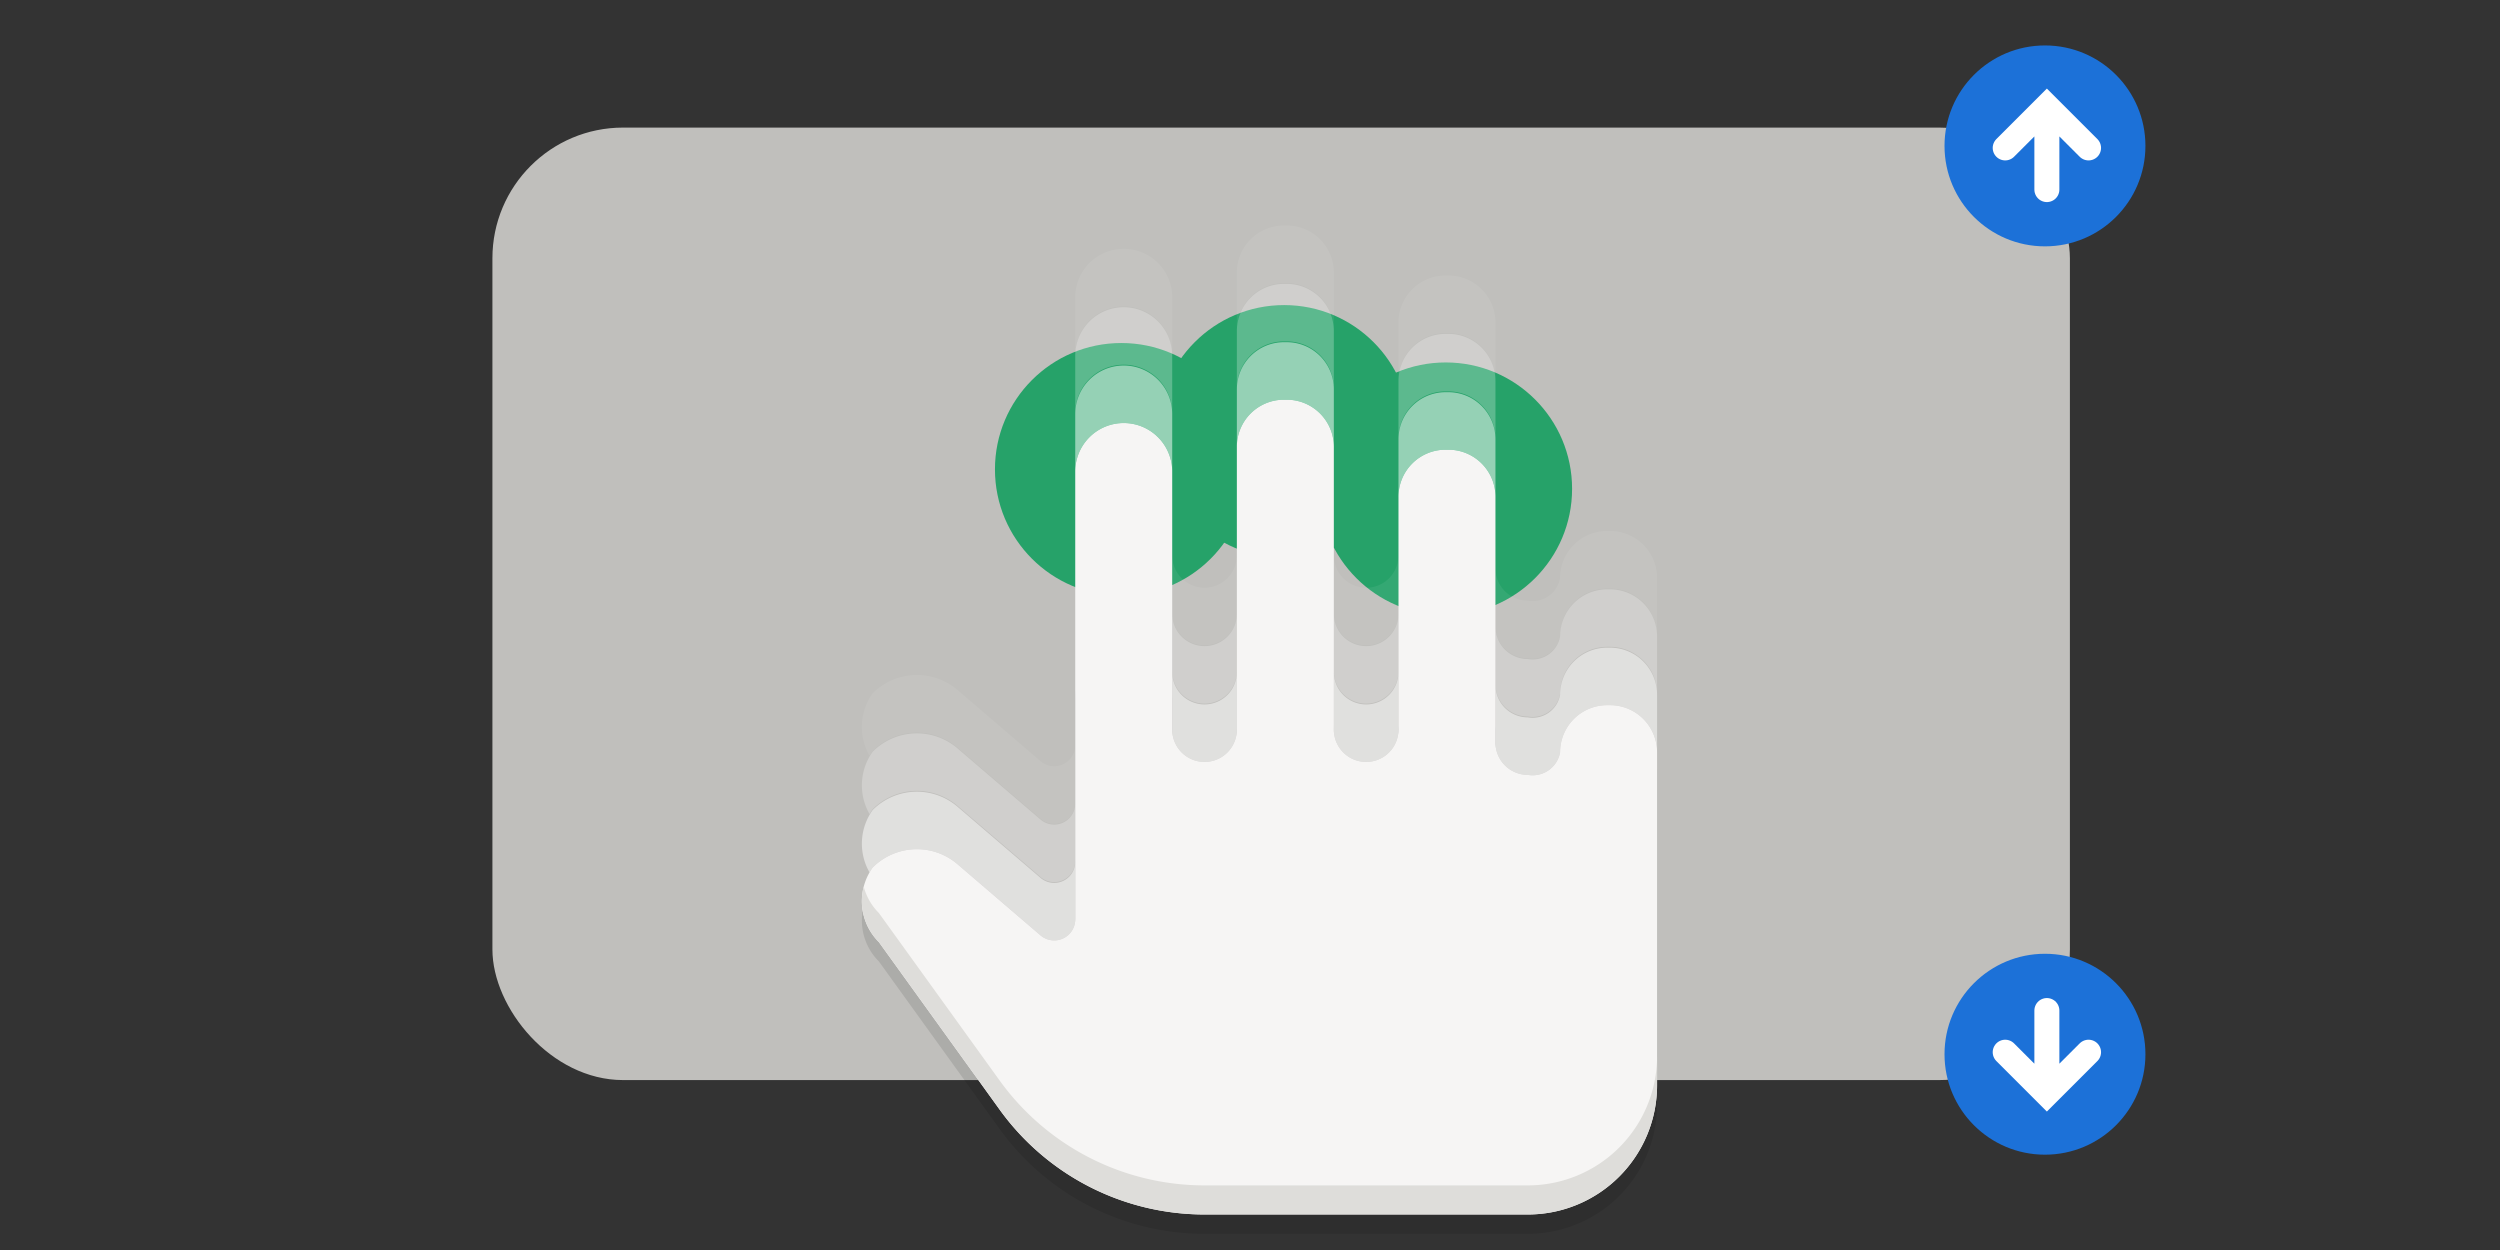 <svg xmlns="http://www.w3.org/2000/svg" width="600" height="300"><rect width="100%" height="100%" fill="#333333" stroke="none"/><rect width="378.596" height="228.596" x="118.18" y="30.621" rx="31.362" ry="31.362" fill="#c0bfbc"/><circle cx="269.116" cy="112.652" r="30.326" fill="#26a269"/><circle cx="308.194" cy="103.547" r="30.326" fill="#26a269"/><circle cx="346.976" cy="117.315" r="30.326" fill="#26a269"/><g fill="#f6f5f4"><path style="font-variation-settings:normal;marker:none" d="M258.057 167.804v57.492a5.046 5.046 0 01-8.33 3.832l-19.918-17.073a14.993 14.993 0 00-20.36.782 13.86 13.86 0 001.48 17.902l28.981 40.202a60.624 60.624 0 0049.178 25.173h77.579a31.031 31.031 0 0031.031-31.032v-79.906a11.299 11.299 0 00-11.299-11.299h-.676a11.299 11.299 0 00-11.298 11.3 6.696 6.696 0 01-7.758 5.43 7.758 7.758 0 01-7.758-7.758v-6.982a11.299 11.299 0 00-11.3-11.299h-.675a11.299 11.299 0 00-11.299 11.299v3.879a7.758 7.758 0 01-7.758 7.758 7.758 7.758 0 01-7.757-7.758v-3.879a11.299 11.299 0 00-11.3-11.299h-.675a11.299 11.299 0 00-11.3 11.299v3.879a7.758 7.758 0 01-7.757 7.758 7.758 7.758 0 01-7.758-7.758v-11.942a11.637 11.637 0 00-11.637-11.637 11.637 11.637 0 00-11.636 11.637z" fill="#000" fill-opacity=".102"/><path d="M258.057 113.165v107.493a5.046 5.046 0 01-8.33 3.83l-19.918-17.072a14.993 14.993 0 00-20.36.782 13.86 13.86 0 001.48 17.902l28.981 40.202a60.624 60.624 0 0049.178 25.173h77.579a31.031 31.031 0 0031.031-31.031V180.538a11.299 11.299 0 00-11.299-11.3h-.676a11.299 11.299 0 00-11.298 11.3 6.696 6.696 0 01-7.758 5.43 7.758 7.758 0 01-7.758-7.758v-58.982a11.299 11.299 0 00-11.3-11.299h-.675a11.299 11.299 0 00-11.299 11.3v55.878a7.758 7.758 0 01-7.758 7.758 7.758 7.758 0 01-7.757-7.758v-67.879a11.299 11.299 0 00-11.3-11.299h-.675a11.299 11.299 0 00-11.3 11.3v67.878a7.758 7.758 0 01-7.757 7.758 7.758 7.758 0 01-7.758-7.758v-61.942a11.637 11.637 0 00-11.637-11.636 11.637 11.637 0 00-11.636 11.636z"/><path d="M207.297 212.788a13.86 13.86 0 003.632 13.312l28.982 40.203a60.624 60.624 0 0049.177 25.172h77.579a31.031 31.031 0 0031.03-31.031v-6.866a31.031 31.031 0 01-31.03 30.916h-77.58a60.624 60.624 0 01-49.176-25.173l-28.982-40.203a13.86 13.86 0 01-3.632-6.33z" fill="#deddda"/></g><g transform="translate(-4 4)"><circle cx="494.793" cy="31.016" r="24.109" fill="#1c71d8"/><path d="M485.25 31.5l10-10 10 10M495.25 21.5v20" fill="none" stroke="#fff" stroke-width="6" stroke-linecap="round"/></g><g transform="matrix(1 0 0 -1 -4 284.031)"><circle cx="494.793" cy="31.016" r="24.109" fill="#1c71d8"/><path d="M485.25 31.5l10-10 10 10M495.25 21.5v20" fill="none" stroke="#fff" stroke-width="6" stroke-linecap="round"/></g><path d="M308.145 82.128a11.299 11.299 0 00-11.299 11.298v13.803a11.299 11.299 0 0111.3-11.3h.675a11.299 11.299 0 0111.299 11.3V93.426a11.299 11.299 0 00-11.299-11.298zm-38.45 5.6a11.637 11.637 0 00-11.638 11.636v13.8a11.637 11.637 0 0111.637-11.636 11.637 11.637 0 0111.637 11.637V99.364a11.637 11.637 0 00-11.637-11.637zm77.24 6.4a11.299 11.299 0 00-11.3 11.298v13.803a11.299 11.299 0 0111.3-11.3h.675a11.299 11.299 0 0111.299 11.3v-13.803a11.299 11.299 0 00-11.299-11.298zm38.788 61.31a11.299 11.299 0 00-11.298 11.299 6.696 6.696 0 01-7.758 5.43 7.758 7.758 0 01-7.758-7.75v13.793a7.758 7.758 0 007.758 7.757 6.696 6.696 0 007.758-5.43 11.299 11.299 0 0111.298-11.298h.676a11.299 11.299 0 0111.299 11.299v-13.801a11.299 11.299 0 00-11.299-11.299zm-88.877 5.867a7.758 7.758 0 01-7.757 7.76 7.758 7.758 0 01-7.758-7.752v13.795a7.758 7.758 0 007.758 7.758 7.758 7.758 0 007.757-7.758zm38.79 0a7.758 7.758 0 01-7.758 7.76 7.758 7.758 0 01-7.758-7.752v13.795a7.758 7.758 0 007.758 7.758 7.758 7.758 0 007.757-7.758zm-115.704 28.701a14.993 14.993 0 00-10.482 4.391 13.86 13.86 0 00-.758 14.982 13.86 13.86 0 01.758-1.181 14.993 14.993 0 0120.36-.781l19.917 17.072a5.046 5.046 0 008.33-3.832v-13.801a5.046 5.046 0 01-8.33 3.832l-19.918-17.072a14.993 14.993 0 00-9.877-3.61z" fill="#fff" fill-opacity=".511"/><path d="M308.145 68.128a11.299 11.299 0 00-11.299 11.298V93.23a11.299 11.299 0 0111.3-11.3h.675a11.299 11.299 0 0111.299 11.3V79.426a11.299 11.299 0 00-11.299-11.298zm-38.45 5.6a11.637 11.637 0 00-11.638 11.636v13.8a11.637 11.637 0 0111.637-11.636 11.637 11.637 0 0111.637 11.637V85.364a11.637 11.637 0 00-11.637-11.637zm77.24 6.4a11.299 11.299 0 00-11.3 11.298v13.803a11.299 11.299 0 0111.3-11.3h.675a11.299 11.299 0 0111.299 11.3V91.426a11.299 11.299 0 00-11.299-11.298zm38.788 61.31a11.299 11.299 0 00-11.298 11.299 6.696 6.696 0 01-7.758 5.43 7.758 7.758 0 01-7.758-7.75v13.793a7.758 7.758 0 007.758 7.757 6.696 6.696 0 007.758-5.43 11.299 11.299 0 0111.298-11.298h.676a11.299 11.299 0 0111.299 11.299v-13.801a11.299 11.299 0 00-11.299-11.299zm-88.877 5.867a7.758 7.758 0 01-7.757 7.76 7.758 7.758 0 01-7.758-7.752v13.795a7.758 7.758 0 007.758 7.758 7.758 7.758 0 007.757-7.758zm38.79 0a7.758 7.758 0 01-7.758 7.76 7.758 7.758 0 01-7.758-7.752v13.795a7.758 7.758 0 007.758 7.758 7.758 7.758 0 007.757-7.758zm-115.704 28.701a14.993 14.993 0 00-10.482 4.391 13.86 13.86 0 00-.758 14.982 13.86 13.86 0 01.758-1.181 14.993 14.993 0 0120.36-.781l19.917 17.072a5.046 5.046 0 008.33-3.832v-13.801a5.046 5.046 0 01-8.33 3.832l-19.918-17.072a14.993 14.993 0 00-9.877-3.61z" fill="#fff" fill-opacity=".248"/><path d="M308.145 54.128a11.299 11.299 0 00-11.299 11.298V79.23a11.299 11.299 0 0111.3-11.3h.675a11.299 11.299 0 0111.299 11.3V65.426a11.299 11.299 0 00-11.299-11.298zm-38.45 5.6a11.637 11.637 0 00-11.638 11.636v13.8a11.637 11.637 0 0111.637-11.636 11.637 11.637 0 0111.637 11.637V71.364a11.637 11.637 0 00-11.637-11.637zm77.24 6.4a11.299 11.299 0 00-11.3 11.298V91.23a11.299 11.299 0 0111.3-11.3h.675a11.299 11.299 0 0111.299 11.3V77.426a11.299 11.299 0 00-11.299-11.298zm38.788 61.31a11.299 11.299 0 00-11.298 11.299 6.696 6.696 0 01-7.758 5.43 7.758 7.758 0 01-7.758-7.75v13.793a7.758 7.758 0 007.758 7.757 6.696 6.696 0 007.758-5.43 11.299 11.299 0 0111.298-11.298h.676a11.299 11.299 0 0111.299 11.299v-13.801a11.299 11.299 0 00-11.299-11.299zm-88.877 5.867a7.758 7.758 0 01-7.757 7.76 7.758 7.758 0 01-7.758-7.752v13.795a7.758 7.758 0 007.758 7.758 7.758 7.758 0 007.757-7.758zm38.79 0a7.758 7.758 0 01-7.758 7.76 7.758 7.758 0 01-7.758-7.752v13.795a7.758 7.758 0 007.758 7.758 7.758 7.758 0 007.757-7.758zm-115.704 28.701a14.993 14.993 0 00-10.482 4.391 13.86 13.86 0 00-.758 14.982 13.86 13.86 0 01.758-1.181 14.993 14.993 0 0120.36-.781l19.917 17.072a5.046 5.046 0 008.33-3.832v-13.801a5.046 5.046 0 01-8.33 3.832l-19.918-17.072a14.993 14.993 0 00-9.877-3.61z" fill="#fff" fill-opacity=".068"/></svg>